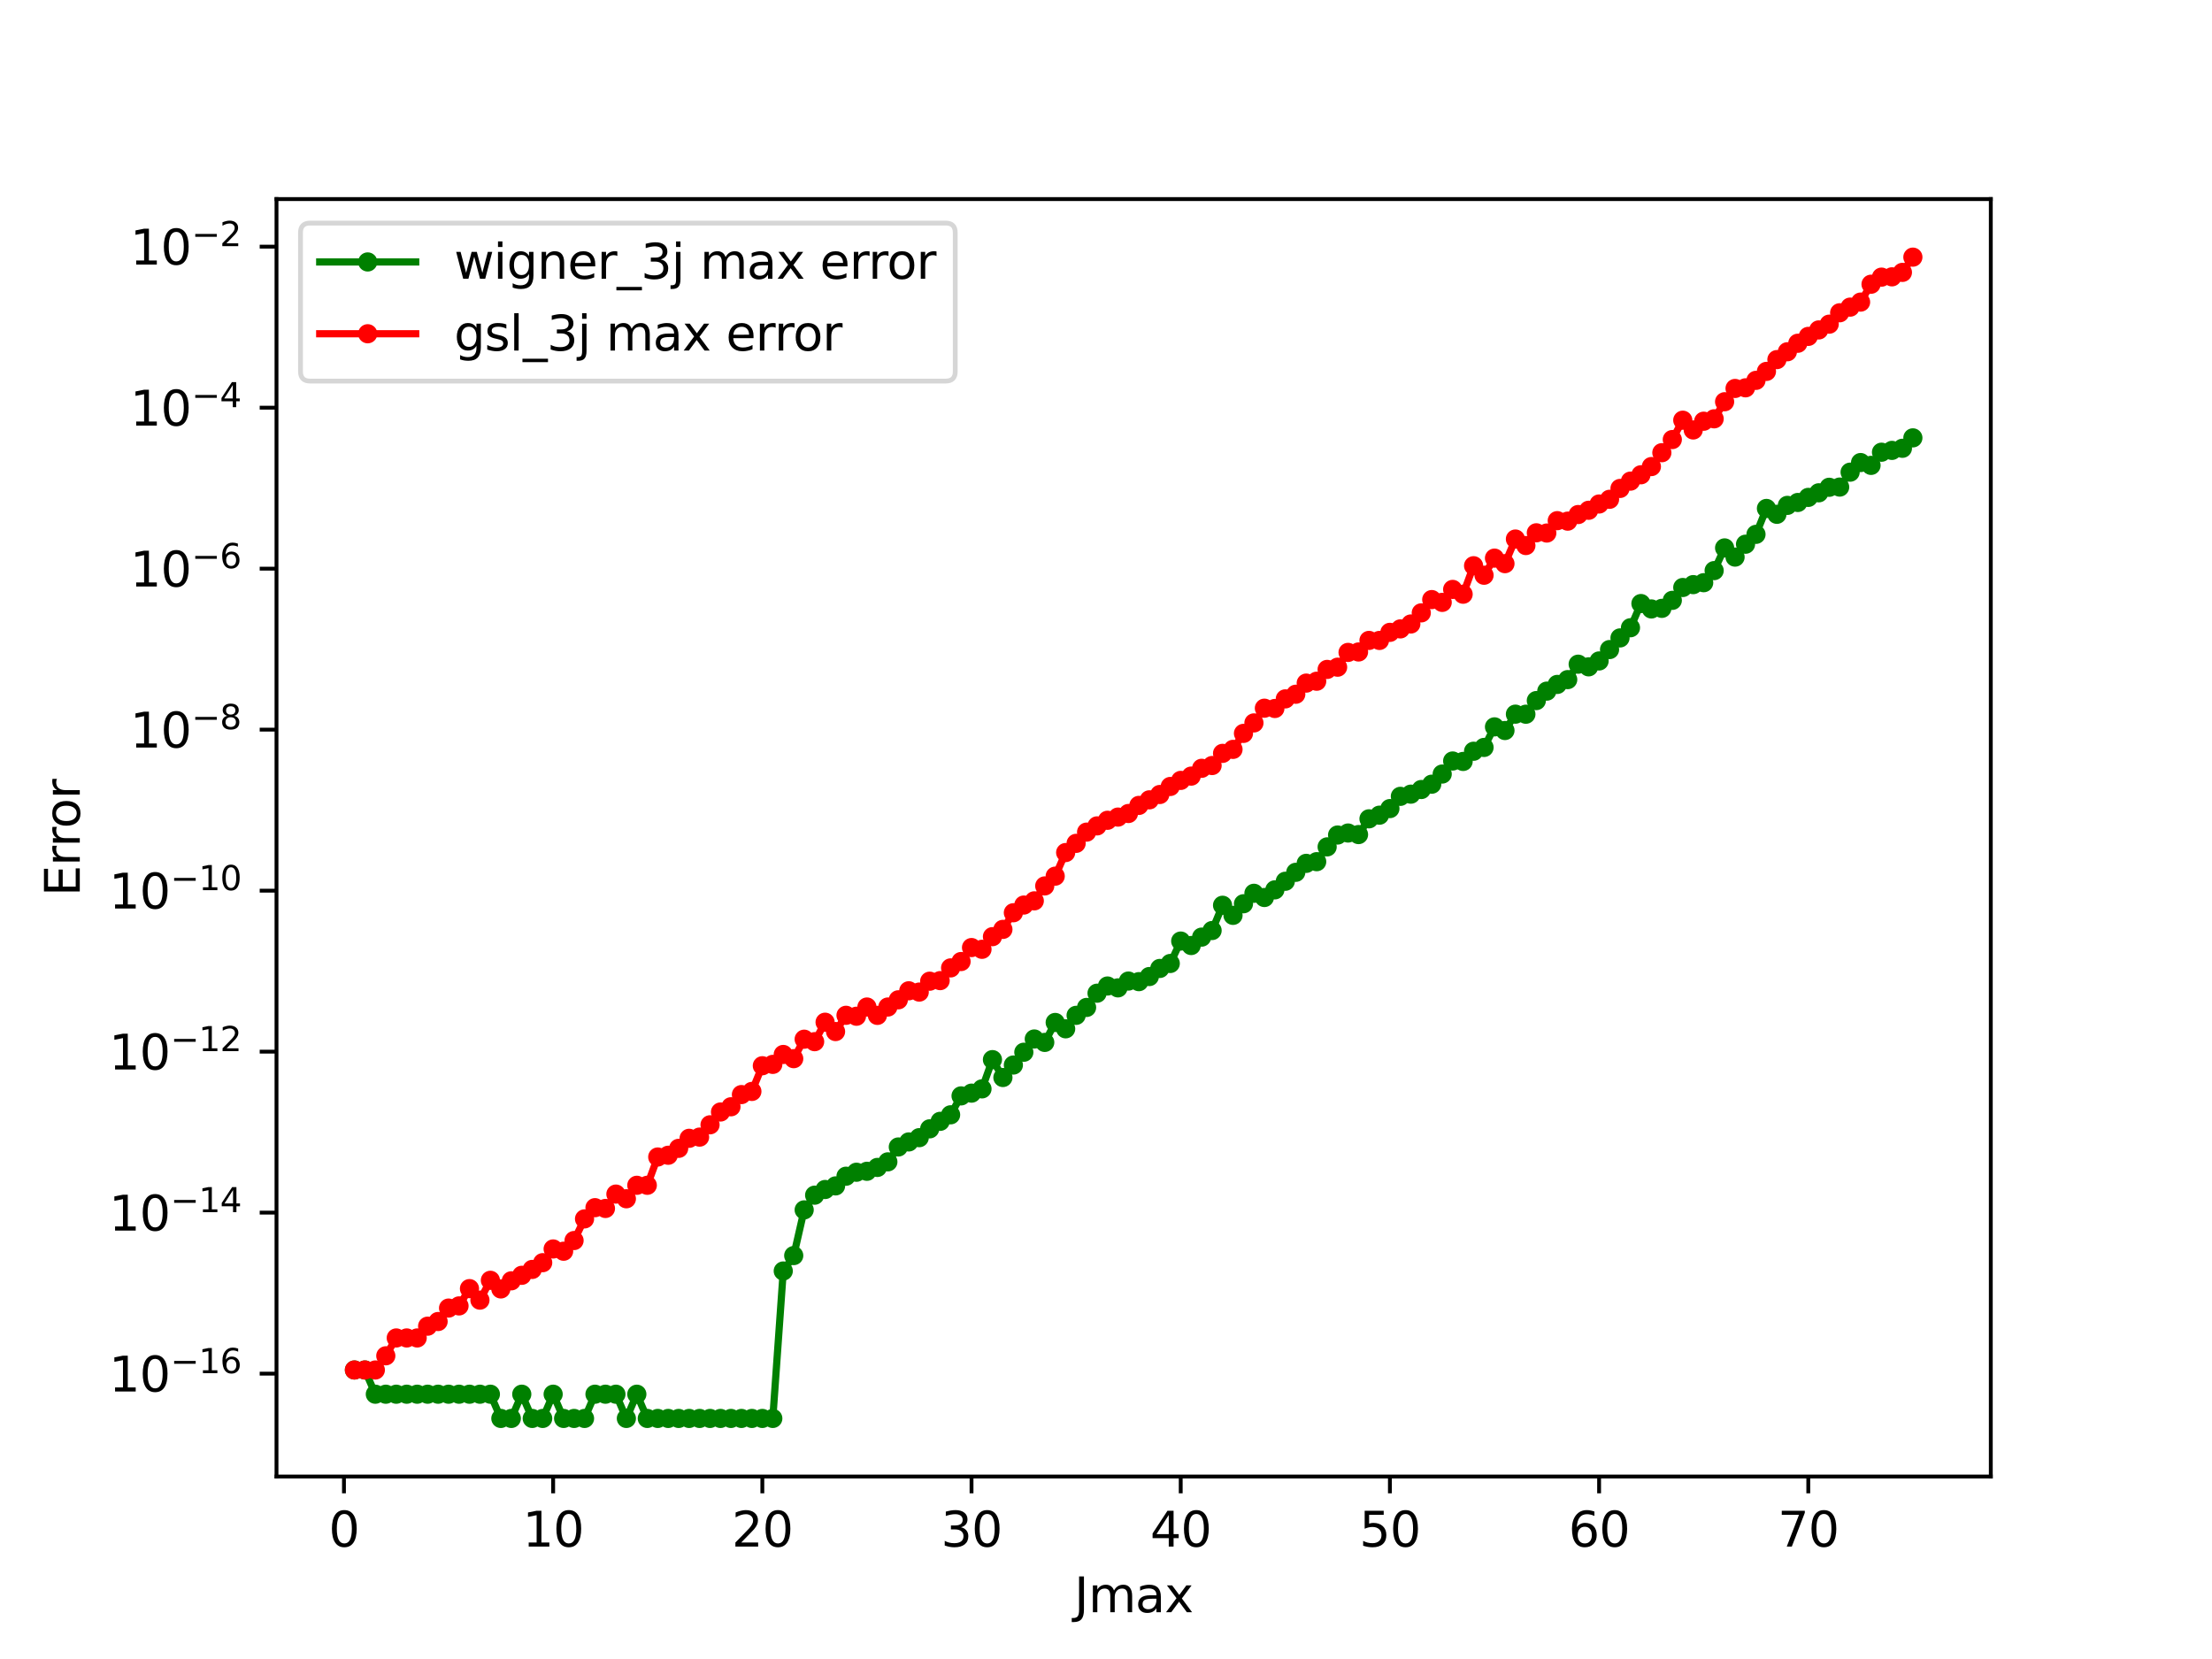 <?xml version="1.0" encoding="utf-8" standalone="no"?>
<!DOCTYPE svg PUBLIC "-//W3C//DTD SVG 1.1//EN"
  "http://www.w3.org/Graphics/SVG/1.1/DTD/svg11.dtd">
<svg xmlns:xlink="http://www.w3.org/1999/xlink" width="460.8pt" height="345.6pt" viewBox="0 0 460.8 345.6" xmlns="http://www.w3.org/2000/svg" version="1.1">
 <defs>
  <style type="text/css">*{stroke-linejoin: round; stroke-linecap: butt}</style>
 </defs>
 <g id="figure_1">
  <g id="patch_1">
   <path d="M 0 345.6 
L 460.8 345.6 
L 460.8 0 
L 0 0 
z
" style="fill: #ffffff"/>
  </g>
  <g id="axes_1">
   <g id="patch_2">
    <path d="M 57.6 307.584 
L 414.72 307.584 
L 414.72 41.472 
L 57.6 41.472 
z
" style="fill: #ffffff"/>
   </g>
   <g id="matplotlib.axis_1">
    <g id="xtick_1">
     <g id="line2d_1">
      <defs>
       <path id="mfb9d05aba6" d="M 0 0 
L 0 3.5 
" style="stroke: #000000; stroke-width: 0.8"/>
      </defs>
      <g>
       <use xlink:href="#mfb9d05aba6" x="71.654" y="307.584" style="stroke: #000000; stroke-width: 0.8"/>
      </g>
     </g>
     <g id="text_1">
      <!-- 0 -->
      <g transform="translate(68.473 322.182)scale(0.1 -0.1)">
       <defs>
        <path id="DejaVuSans-30" d="M 2034 4250 
Q 1547 4250 1301 3770 
Q 1056 3291 1056 2328 
Q 1056 1369 1301 889 
Q 1547 409 2034 409 
Q 2525 409 2770 889 
Q 3016 1369 3016 2328 
Q 3016 3291 2770 3770 
Q 2525 4250 2034 4250 
z
M 2034 4750 
Q 2819 4750 3233 4129 
Q 3647 3509 3647 2328 
Q 3647 1150 3233 529 
Q 2819 -91 2034 -91 
Q 1250 -91 836 529 
Q 422 1150 422 2328 
Q 422 3509 836 4129 
Q 1250 4750 2034 4750 
z
" transform="scale(0.016)"/>
       </defs>
       <use xlink:href="#DejaVuSans-30"/>
      </g>
     </g>
    </g>
    <g id="xtick_2">
     <g id="line2d_2">
      <g>
       <use xlink:href="#mfb9d05aba6" x="115.232" y="307.584" style="stroke: #000000; stroke-width: 0.8"/>
      </g>
     </g>
     <g id="text_2">
      <!-- 10 -->
      <g transform="translate(108.869 322.182)scale(0.1 -0.1)">
       <defs>
        <path id="DejaVuSans-31" d="M 794 531 
L 1825 531 
L 1825 4091 
L 703 3866 
L 703 4441 
L 1819 4666 
L 2450 4666 
L 2450 531 
L 3481 531 
L 3481 0 
L 794 0 
L 794 531 
z
" transform="scale(0.016)"/>
       </defs>
       <use xlink:href="#DejaVuSans-31"/>
       <use xlink:href="#DejaVuSans-30" x="63.623"/>
      </g>
     </g>
    </g>
    <g id="xtick_3">
     <g id="line2d_3">
      <g>
       <use xlink:href="#mfb9d05aba6" x="158.809" y="307.584" style="stroke: #000000; stroke-width: 0.8"/>
      </g>
     </g>
     <g id="text_3">
      <!-- 20 -->
      <g transform="translate(152.447 322.182)scale(0.1 -0.1)">
       <defs>
        <path id="DejaVuSans-32" d="M 1228 531 
L 3431 531 
L 3431 0 
L 469 0 
L 469 531 
Q 828 903 1448 1529 
Q 2069 2156 2228 2338 
Q 2531 2678 2651 2914 
Q 2772 3150 2772 3378 
Q 2772 3750 2511 3984 
Q 2250 4219 1831 4219 
Q 1534 4219 1204 4116 
Q 875 4013 500 3803 
L 500 4441 
Q 881 4594 1212 4672 
Q 1544 4750 1819 4750 
Q 2544 4750 2975 4387 
Q 3406 4025 3406 3419 
Q 3406 3131 3298 2873 
Q 3191 2616 2906 2266 
Q 2828 2175 2409 1742 
Q 1991 1309 1228 531 
z
" transform="scale(0.016)"/>
       </defs>
       <use xlink:href="#DejaVuSans-32"/>
       <use xlink:href="#DejaVuSans-30" x="63.623"/>
      </g>
     </g>
    </g>
    <g id="xtick_4">
     <g id="line2d_4">
      <g>
       <use xlink:href="#mfb9d05aba6" x="202.387" y="307.584" style="stroke: #000000; stroke-width: 0.8"/>
      </g>
     </g>
     <g id="text_4">
      <!-- 30 -->
      <g transform="translate(196.025 322.182)scale(0.1 -0.1)">
       <defs>
        <path id="DejaVuSans-33" d="M 2597 2516 
Q 3050 2419 3304 2112 
Q 3559 1806 3559 1356 
Q 3559 666 3084 287 
Q 2609 -91 1734 -91 
Q 1441 -91 1130 -33 
Q 819 25 488 141 
L 488 750 
Q 750 597 1062 519 
Q 1375 441 1716 441 
Q 2309 441 2620 675 
Q 2931 909 2931 1356 
Q 2931 1769 2642 2001 
Q 2353 2234 1838 2234 
L 1294 2234 
L 1294 2753 
L 1863 2753 
Q 2328 2753 2575 2939 
Q 2822 3125 2822 3475 
Q 2822 3834 2567 4026 
Q 2313 4219 1838 4219 
Q 1578 4219 1281 4162 
Q 984 4106 628 3988 
L 628 4550 
Q 988 4650 1302 4700 
Q 1616 4750 1894 4750 
Q 2613 4750 3031 4423 
Q 3450 4097 3450 3541 
Q 3450 3153 3228 2886 
Q 3006 2619 2597 2516 
z
" transform="scale(0.016)"/>
       </defs>
       <use xlink:href="#DejaVuSans-33"/>
       <use xlink:href="#DejaVuSans-30" x="63.623"/>
      </g>
     </g>
    </g>
    <g id="xtick_5">
     <g id="line2d_5">
      <g>
       <use xlink:href="#mfb9d05aba6" x="245.965" y="307.584" style="stroke: #000000; stroke-width: 0.8"/>
      </g>
     </g>
     <g id="text_5">
      <!-- 40 -->
      <g transform="translate(239.603 322.182)scale(0.1 -0.1)">
       <defs>
        <path id="DejaVuSans-34" d="M 2419 4116 
L 825 1625 
L 2419 1625 
L 2419 4116 
z
M 2253 4666 
L 3047 4666 
L 3047 1625 
L 3713 1625 
L 3713 1100 
L 3047 1100 
L 3047 0 
L 2419 0 
L 2419 1100 
L 313 1100 
L 313 1709 
L 2253 4666 
z
" transform="scale(0.016)"/>
       </defs>
       <use xlink:href="#DejaVuSans-34"/>
       <use xlink:href="#DejaVuSans-30" x="63.623"/>
      </g>
     </g>
    </g>
    <g id="xtick_6">
     <g id="line2d_6">
      <g>
       <use xlink:href="#mfb9d05aba6" x="289.543" y="307.584" style="stroke: #000000; stroke-width: 0.8"/>
      </g>
     </g>
     <g id="text_6">
      <!-- 50 -->
      <g transform="translate(283.18 322.182)scale(0.1 -0.1)">
       <defs>
        <path id="DejaVuSans-35" d="M 691 4666 
L 3169 4666 
L 3169 4134 
L 1269 4134 
L 1269 2991 
Q 1406 3038 1543 3061 
Q 1681 3084 1819 3084 
Q 2600 3084 3056 2656 
Q 3513 2228 3513 1497 
Q 3513 744 3044 326 
Q 2575 -91 1722 -91 
Q 1428 -91 1123 -41 
Q 819 9 494 109 
L 494 744 
Q 775 591 1075 516 
Q 1375 441 1709 441 
Q 2250 441 2565 725 
Q 2881 1009 2881 1497 
Q 2881 1984 2565 2268 
Q 2250 2553 1709 2553 
Q 1456 2553 1204 2497 
Q 953 2441 691 2322 
L 691 4666 
z
" transform="scale(0.016)"/>
       </defs>
       <use xlink:href="#DejaVuSans-35"/>
       <use xlink:href="#DejaVuSans-30" x="63.623"/>
      </g>
     </g>
    </g>
    <g id="xtick_7">
     <g id="line2d_7">
      <g>
       <use xlink:href="#mfb9d05aba6" x="333.121" y="307.584" style="stroke: #000000; stroke-width: 0.8"/>
      </g>
     </g>
     <g id="text_7">
      <!-- 60 -->
      <g transform="translate(326.758 322.182)scale(0.1 -0.1)">
       <defs>
        <path id="DejaVuSans-36" d="M 2113 2584 
Q 1688 2584 1439 2293 
Q 1191 2003 1191 1497 
Q 1191 994 1439 701 
Q 1688 409 2113 409 
Q 2538 409 2786 701 
Q 3034 994 3034 1497 
Q 3034 2003 2786 2293 
Q 2538 2584 2113 2584 
z
M 3366 4563 
L 3366 3988 
Q 3128 4100 2886 4159 
Q 2644 4219 2406 4219 
Q 1781 4219 1451 3797 
Q 1122 3375 1075 2522 
Q 1259 2794 1537 2939 
Q 1816 3084 2150 3084 
Q 2853 3084 3261 2657 
Q 3669 2231 3669 1497 
Q 3669 778 3244 343 
Q 2819 -91 2113 -91 
Q 1303 -91 875 529 
Q 447 1150 447 2328 
Q 447 3434 972 4092 
Q 1497 4750 2381 4750 
Q 2619 4750 2861 4703 
Q 3103 4656 3366 4563 
z
" transform="scale(0.016)"/>
       </defs>
       <use xlink:href="#DejaVuSans-36"/>
       <use xlink:href="#DejaVuSans-30" x="63.623"/>
      </g>
     </g>
    </g>
    <g id="xtick_8">
     <g id="line2d_8">
      <g>
       <use xlink:href="#mfb9d05aba6" x="376.698" y="307.584" style="stroke: #000000; stroke-width: 0.8"/>
      </g>
     </g>
     <g id="text_8">
      <!-- 70 -->
      <g transform="translate(370.336 322.182)scale(0.1 -0.1)">
       <defs>
        <path id="DejaVuSans-37" d="M 525 4666 
L 3525 4666 
L 3525 4397 
L 1831 0 
L 1172 0 
L 2766 4134 
L 525 4134 
L 525 4666 
z
" transform="scale(0.016)"/>
       </defs>
       <use xlink:href="#DejaVuSans-37"/>
       <use xlink:href="#DejaVuSans-30" x="63.623"/>
      </g>
     </g>
    </g>
    <g id="text_9">
     <!-- Jmax -->
     <g transform="translate(223.791 335.861)scale(0.1 -0.1)">
      <defs>
       <path id="DejaVuSans-4a" d="M 628 4666 
L 1259 4666 
L 1259 325 
Q 1259 -519 939 -900 
Q 619 -1281 -91 -1281 
L -331 -1281 
L -331 -750 
L -134 -750 
Q 284 -750 456 -515 
Q 628 -281 628 325 
L 628 4666 
z
" transform="scale(0.016)"/>
       <path id="DejaVuSans-6d" d="M 3328 2828 
Q 3544 3216 3844 3400 
Q 4144 3584 4550 3584 
Q 5097 3584 5394 3201 
Q 5691 2819 5691 2113 
L 5691 0 
L 5113 0 
L 5113 2094 
Q 5113 2597 4934 2840 
Q 4756 3084 4391 3084 
Q 3944 3084 3684 2787 
Q 3425 2491 3425 1978 
L 3425 0 
L 2847 0 
L 2847 2094 
Q 2847 2600 2669 2842 
Q 2491 3084 2119 3084 
Q 1678 3084 1418 2786 
Q 1159 2488 1159 1978 
L 1159 0 
L 581 0 
L 581 3500 
L 1159 3500 
L 1159 2956 
Q 1356 3278 1631 3431 
Q 1906 3584 2284 3584 
Q 2666 3584 2933 3390 
Q 3200 3197 3328 2828 
z
" transform="scale(0.016)"/>
       <path id="DejaVuSans-61" d="M 2194 1759 
Q 1497 1759 1228 1600 
Q 959 1441 959 1056 
Q 959 750 1161 570 
Q 1363 391 1709 391 
Q 2188 391 2477 730 
Q 2766 1069 2766 1631 
L 2766 1759 
L 2194 1759 
z
M 3341 1997 
L 3341 0 
L 2766 0 
L 2766 531 
Q 2569 213 2275 61 
Q 1981 -91 1556 -91 
Q 1019 -91 701 211 
Q 384 513 384 1019 
Q 384 1609 779 1909 
Q 1175 2209 1959 2209 
L 2766 2209 
L 2766 2266 
Q 2766 2663 2505 2880 
Q 2244 3097 1772 3097 
Q 1472 3097 1187 3025 
Q 903 2953 641 2809 
L 641 3341 
Q 956 3463 1253 3523 
Q 1550 3584 1831 3584 
Q 2591 3584 2966 3190 
Q 3341 2797 3341 1997 
z
" transform="scale(0.016)"/>
       <path id="DejaVuSans-78" d="M 3513 3500 
L 2247 1797 
L 3578 0 
L 2900 0 
L 1881 1375 
L 863 0 
L 184 0 
L 1544 1831 
L 300 3500 
L 978 3500 
L 1906 2253 
L 2834 3500 
L 3513 3500 
z
" transform="scale(0.016)"/>
      </defs>
      <use xlink:href="#DejaVuSans-4a"/>
      <use xlink:href="#DejaVuSans-6d" x="29.492"/>
      <use xlink:href="#DejaVuSans-61" x="126.904"/>
      <use xlink:href="#DejaVuSans-78" x="188.184"/>
     </g>
    </g>
   </g>
   <g id="matplotlib.axis_2">
    <g id="ytick_1">
     <g id="line2d_9">
      <defs>
       <path id="m52b60d8607" d="M 0 0 
L -3.5 0 
" style="stroke: #000000; stroke-width: 0.8"/>
      </defs>
      <g>
       <use xlink:href="#m52b60d8607" x="57.6" y="286.154" style="stroke: #000000; stroke-width: 0.8"/>
      </g>
     </g>
     <g id="text_10">
      <!-- $\mathdefault{10^{-16}}$ -->
      <g transform="translate(22.7 289.953)scale(0.1 -0.1)">
       <defs>
        <path id="DejaVuSans-2212" d="M 678 2272 
L 4684 2272 
L 4684 1741 
L 678 1741 
L 678 2272 
z
" transform="scale(0.016)"/>
       </defs>
       <use xlink:href="#DejaVuSans-31" transform="translate(0 0.766)"/>
       <use xlink:href="#DejaVuSans-30" transform="translate(63.623 0.766)"/>
       <use xlink:href="#DejaVuSans-2212" transform="translate(128.203 39.047)scale(0.7)"/>
       <use xlink:href="#DejaVuSans-31" transform="translate(186.855 39.047)scale(0.7)"/>
       <use xlink:href="#DejaVuSans-36" transform="translate(231.392 39.047)scale(0.7)"/>
      </g>
     </g>
    </g>
    <g id="ytick_2">
     <g id="line2d_10">
      <g>
       <use xlink:href="#m52b60d8607" x="57.6" y="252.615" style="stroke: #000000; stroke-width: 0.8"/>
      </g>
     </g>
     <g id="text_11">
      <!-- $\mathdefault{10^{-14}}$ -->
      <g transform="translate(22.7 256.415)scale(0.1 -0.1)">
       <use xlink:href="#DejaVuSans-31" transform="translate(0 0.684)"/>
       <use xlink:href="#DejaVuSans-30" transform="translate(63.623 0.684)"/>
       <use xlink:href="#DejaVuSans-2212" transform="translate(128.203 38.966)scale(0.7)"/>
       <use xlink:href="#DejaVuSans-31" transform="translate(186.855 38.966)scale(0.7)"/>
       <use xlink:href="#DejaVuSans-34" transform="translate(231.392 38.966)scale(0.7)"/>
      </g>
     </g>
    </g>
    <g id="ytick_3">
     <g id="line2d_11">
      <g>
       <use xlink:href="#m52b60d8607" x="57.6" y="219.077" style="stroke: #000000; stroke-width: 0.8"/>
      </g>
     </g>
     <g id="text_12">
      <!-- $\mathdefault{10^{-12}}$ -->
      <g transform="translate(22.7 222.876)scale(0.1 -0.1)">
       <use xlink:href="#DejaVuSans-31" transform="translate(0 0.766)"/>
       <use xlink:href="#DejaVuSans-30" transform="translate(63.623 0.766)"/>
       <use xlink:href="#DejaVuSans-2212" transform="translate(128.203 39.047)scale(0.7)"/>
       <use xlink:href="#DejaVuSans-31" transform="translate(186.855 39.047)scale(0.7)"/>
       <use xlink:href="#DejaVuSans-32" transform="translate(231.392 39.047)scale(0.7)"/>
      </g>
     </g>
    </g>
    <g id="ytick_4">
     <g id="line2d_12">
      <g>
       <use xlink:href="#m52b60d8607" x="57.6" y="185.539" style="stroke: #000000; stroke-width: 0.8"/>
      </g>
     </g>
     <g id="text_13">
      <!-- $\mathdefault{10^{-10}}$ -->
      <g transform="translate(22.7 189.338)scale(0.1 -0.1)">
       <use xlink:href="#DejaVuSans-31" transform="translate(0 0.766)"/>
       <use xlink:href="#DejaVuSans-30" transform="translate(63.623 0.766)"/>
       <use xlink:href="#DejaVuSans-2212" transform="translate(128.203 39.047)scale(0.7)"/>
       <use xlink:href="#DejaVuSans-31" transform="translate(186.855 39.047)scale(0.7)"/>
       <use xlink:href="#DejaVuSans-30" transform="translate(231.392 39.047)scale(0.7)"/>
      </g>
     </g>
    </g>
    <g id="ytick_5">
     <g id="line2d_13">
      <g>
       <use xlink:href="#m52b60d8607" x="57.6" y="152.001" style="stroke: #000000; stroke-width: 0.8"/>
      </g>
     </g>
     <g id="text_14">
      <!-- $\mathdefault{10^{-8}}$ -->
      <g transform="translate(27.1 155.8)scale(0.1 -0.1)">
       <defs>
        <path id="DejaVuSans-38" d="M 2034 2216 
Q 1584 2216 1326 1975 
Q 1069 1734 1069 1313 
Q 1069 891 1326 650 
Q 1584 409 2034 409 
Q 2484 409 2743 651 
Q 3003 894 3003 1313 
Q 3003 1734 2745 1975 
Q 2488 2216 2034 2216 
z
M 1403 2484 
Q 997 2584 770 2862 
Q 544 3141 544 3541 
Q 544 4100 942 4425 
Q 1341 4750 2034 4750 
Q 2731 4750 3128 4425 
Q 3525 4100 3525 3541 
Q 3525 3141 3298 2862 
Q 3072 2584 2669 2484 
Q 3125 2378 3379 2068 
Q 3634 1759 3634 1313 
Q 3634 634 3220 271 
Q 2806 -91 2034 -91 
Q 1263 -91 848 271 
Q 434 634 434 1313 
Q 434 1759 690 2068 
Q 947 2378 1403 2484 
z
M 1172 3481 
Q 1172 3119 1398 2916 
Q 1625 2713 2034 2713 
Q 2441 2713 2670 2916 
Q 2900 3119 2900 3481 
Q 2900 3844 2670 4047 
Q 2441 4250 2034 4250 
Q 1625 4250 1398 4047 
Q 1172 3844 1172 3481 
z
" transform="scale(0.016)"/>
       </defs>
       <use xlink:href="#DejaVuSans-31" transform="translate(0 0.766)"/>
       <use xlink:href="#DejaVuSans-30" transform="translate(63.623 0.766)"/>
       <use xlink:href="#DejaVuSans-2212" transform="translate(128.203 39.047)scale(0.7)"/>
       <use xlink:href="#DejaVuSans-38" transform="translate(186.855 39.047)scale(0.7)"/>
      </g>
     </g>
    </g>
    <g id="ytick_6">
     <g id="line2d_14">
      <g>
       <use xlink:href="#m52b60d8607" x="57.6" y="118.463" style="stroke: #000000; stroke-width: 0.8"/>
      </g>
     </g>
     <g id="text_15">
      <!-- $\mathdefault{10^{-6}}$ -->
      <g transform="translate(27.1 122.262)scale(0.1 -0.1)">
       <use xlink:href="#DejaVuSans-31" transform="translate(0 0.766)"/>
       <use xlink:href="#DejaVuSans-30" transform="translate(63.623 0.766)"/>
       <use xlink:href="#DejaVuSans-2212" transform="translate(128.203 39.047)scale(0.7)"/>
       <use xlink:href="#DejaVuSans-36" transform="translate(186.855 39.047)scale(0.7)"/>
      </g>
     </g>
    </g>
    <g id="ytick_7">
     <g id="line2d_15">
      <g>
       <use xlink:href="#m52b60d8607" x="57.6" y="84.925" style="stroke: #000000; stroke-width: 0.8"/>
      </g>
     </g>
     <g id="text_16">
      <!-- $\mathdefault{10^{-4}}$ -->
      <g transform="translate(27.1 88.724)scale(0.1 -0.1)">
       <use xlink:href="#DejaVuSans-31" transform="translate(0 0.684)"/>
       <use xlink:href="#DejaVuSans-30" transform="translate(63.623 0.684)"/>
       <use xlink:href="#DejaVuSans-2212" transform="translate(128.203 38.966)scale(0.7)"/>
       <use xlink:href="#DejaVuSans-34" transform="translate(186.855 38.966)scale(0.7)"/>
      </g>
     </g>
    </g>
    <g id="ytick_8">
     <g id="line2d_16">
      <g>
       <use xlink:href="#m52b60d8607" x="57.6" y="51.387" style="stroke: #000000; stroke-width: 0.8"/>
      </g>
     </g>
     <g id="text_17">
      <!-- $\mathdefault{10^{-2}}$ -->
      <g transform="translate(27.1 55.186)scale(0.1 -0.1)">
       <use xlink:href="#DejaVuSans-31" transform="translate(0 0.766)"/>
       <use xlink:href="#DejaVuSans-30" transform="translate(63.623 0.766)"/>
       <use xlink:href="#DejaVuSans-2212" transform="translate(128.203 39.047)scale(0.7)"/>
       <use xlink:href="#DejaVuSans-32" transform="translate(186.855 39.047)scale(0.7)"/>
      </g>
     </g>
    </g>
    <g id="text_18">
     <!-- Error -->
     <g transform="translate(16.62 186.713)rotate(-90)scale(0.1 -0.1)">
      <defs>
       <path id="DejaVuSans-45" d="M 628 4666 
L 3578 4666 
L 3578 4134 
L 1259 4134 
L 1259 2753 
L 3481 2753 
L 3481 2222 
L 1259 2222 
L 1259 531 
L 3634 531 
L 3634 0 
L 628 0 
L 628 4666 
z
" transform="scale(0.016)"/>
       <path id="DejaVuSans-72" d="M 2631 2963 
Q 2534 3019 2420 3045 
Q 2306 3072 2169 3072 
Q 1681 3072 1420 2755 
Q 1159 2438 1159 1844 
L 1159 0 
L 581 0 
L 581 3500 
L 1159 3500 
L 1159 2956 
Q 1341 3275 1631 3429 
Q 1922 3584 2338 3584 
Q 2397 3584 2469 3576 
Q 2541 3569 2628 3553 
L 2631 2963 
z
" transform="scale(0.016)"/>
       <path id="DejaVuSans-6f" d="M 1959 3097 
Q 1497 3097 1228 2736 
Q 959 2375 959 1747 
Q 959 1119 1226 758 
Q 1494 397 1959 397 
Q 2419 397 2687 759 
Q 2956 1122 2956 1747 
Q 2956 2369 2687 2733 
Q 2419 3097 1959 3097 
z
M 1959 3584 
Q 2709 3584 3137 3096 
Q 3566 2609 3566 1747 
Q 3566 888 3137 398 
Q 2709 -91 1959 -91 
Q 1206 -91 779 398 
Q 353 888 353 1747 
Q 353 2609 779 3096 
Q 1206 3584 1959 3584 
z
" transform="scale(0.016)"/>
      </defs>
      <use xlink:href="#DejaVuSans-45"/>
      <use xlink:href="#DejaVuSans-72" x="63.184"/>
      <use xlink:href="#DejaVuSans-72" x="102.547"/>
      <use xlink:href="#DejaVuSans-6f" x="141.41"/>
      <use xlink:href="#DejaVuSans-72" x="202.592"/>
     </g>
    </g>
   </g>
   <g id="line2d_17">
    <path d="M 73.833 285.392 
L 76.012 285.392 
L 78.191 290.44 
L 102.158 290.44 
L 104.337 295.488 
L 106.516 295.488 
L 108.695 290.44 
L 110.874 295.488 
L 113.053 295.488 
L 115.232 290.44 
L 117.411 295.488 
L 121.768 295.488 
L 123.947 290.44 
L 128.305 290.44 
L 130.484 295.488 
L 132.663 290.44 
L 134.842 295.488 
L 160.988 295.488 
L 163.167 264.772 
L 165.346 261.56 
L 167.525 252.041 
L 169.704 248.977 
L 171.883 247.795 
L 174.062 247.044 
L 176.241 245.027 
L 178.419 244.2 
L 180.598 244.002 
L 182.777 243.197 
L 184.956 242.035 
L 187.135 238.937 
L 189.314 237.885 
L 191.493 236.996 
L 193.672 235.156 
L 195.851 233.595 
L 198.029 232.234 
L 200.208 228.294 
L 202.387 227.721 
L 204.566 226.832 
L 206.745 220.74 
L 208.924 224.464 
L 213.282 219.2 
L 215.461 216.44 
L 217.639 217.153 
L 219.818 212.998 
L 221.997 214.321 
L 224.176 211.516 
L 226.355 209.867 
L 228.534 206.903 
L 230.713 205.403 
L 232.892 205.791 
L 235.071 204.372 
L 237.249 204.496 
L 239.428 203.431 
L 241.607 201.746 
L 243.786 200.711 
L 245.965 196.041 
L 248.144 196.969 
L 250.323 195.219 
L 252.502 193.846 
L 254.681 188.585 
L 256.859 190.686 
L 259.038 188.27 
L 261.217 186.09 
L 263.396 186.967 
L 265.575 185.372 
L 269.933 181.721 
L 272.112 179.854 
L 274.291 179.504 
L 276.469 176.419 
L 278.648 173.95 
L 280.827 173.533 
L 283.006 173.856 
L 285.185 170.576 
L 287.364 169.817 
L 289.543 168.442 
L 291.722 165.894 
L 293.901 165.438 
L 296.079 164.471 
L 298.258 163.363 
L 300.437 161.248 
L 302.616 158.53 
L 304.795 158.623 
L 306.974 156.499 
L 309.153 155.704 
L 311.332 151.419 
L 313.511 152.18 
L 315.689 148.772 
L 317.868 148.785 
L 320.047 145.943 
L 322.226 143.974 
L 324.405 142.578 
L 326.584 141.575 
L 328.763 138.362 
L 330.942 138.914 
L 333.121 137.689 
L 337.478 132.891 
L 339.657 130.769 
L 341.836 125.731 
L 344.015 126.855 
L 346.194 126.732 
L 348.373 125.066 
L 350.552 122.387 
L 352.731 121.788 
L 354.909 121.387 
L 357.088 118.868 
L 359.267 114.14 
L 361.446 116.053 
L 363.625 113.37 
L 365.804 111.315 
L 367.983 105.919 
L 370.162 107.14 
L 372.341 105.281 
L 374.519 104.673 
L 381.056 101.51 
L 383.235 101.467 
L 385.414 98.361 
L 387.593 96.359 
L 389.772 96.947 
L 391.951 94.206 
L 396.308 93.387 
L 398.487 91.216 
L 398.487 91.216 
" clip-path="url(#p810ec70481)" style="fill: none; stroke: #008000; stroke-width: 1.5; stroke-linecap: square"/>
    <defs>
     <path id="mfc8a0ea63e" d="M 0 1.5 
C 0.398 1.5 0.779 1.342 1.061 1.061 
C 1.342 0.779 1.5 0.398 1.5 0 
C 1.5 -0.398 1.342 -0.779 1.061 -1.061 
C 0.779 -1.342 0.398 -1.5 0 -1.5 
C -0.398 -1.5 -0.779 -1.342 -1.061 -1.061 
C -1.342 -0.779 -1.5 -0.398 -1.5 0 
C -1.5 0.398 -1.342 0.779 -1.061 1.061 
C -0.779 1.342 -0.398 1.5 0 1.5 
z
" style="stroke: #008000"/>
    </defs>
    <g clip-path="url(#p810ec70481)">
     <use xlink:href="#mfc8a0ea63e" x="73.833" y="285.392" style="fill: #008000; stroke: #008000"/>
     <use xlink:href="#mfc8a0ea63e" x="76.012" y="285.392" style="fill: #008000; stroke: #008000"/>
     <use xlink:href="#mfc8a0ea63e" x="78.191" y="290.44" style="fill: #008000; stroke: #008000"/>
     <use xlink:href="#mfc8a0ea63e" x="80.369" y="290.44" style="fill: #008000; stroke: #008000"/>
     <use xlink:href="#mfc8a0ea63e" x="82.548" y="290.44" style="fill: #008000; stroke: #008000"/>
     <use xlink:href="#mfc8a0ea63e" x="84.727" y="290.44" style="fill: #008000; stroke: #008000"/>
     <use xlink:href="#mfc8a0ea63e" x="86.906" y="290.44" style="fill: #008000; stroke: #008000"/>
     <use xlink:href="#mfc8a0ea63e" x="89.085" y="290.44" style="fill: #008000; stroke: #008000"/>
     <use xlink:href="#mfc8a0ea63e" x="91.264" y="290.44" style="fill: #008000; stroke: #008000"/>
     <use xlink:href="#mfc8a0ea63e" x="93.443" y="290.44" style="fill: #008000; stroke: #008000"/>
     <use xlink:href="#mfc8a0ea63e" x="95.622" y="290.44" style="fill: #008000; stroke: #008000"/>
     <use xlink:href="#mfc8a0ea63e" x="97.801" y="290.44" style="fill: #008000; stroke: #008000"/>
     <use xlink:href="#mfc8a0ea63e" x="99.979" y="290.44" style="fill: #008000; stroke: #008000"/>
     <use xlink:href="#mfc8a0ea63e" x="102.158" y="290.44" style="fill: #008000; stroke: #008000"/>
     <use xlink:href="#mfc8a0ea63e" x="104.337" y="295.488" style="fill: #008000; stroke: #008000"/>
     <use xlink:href="#mfc8a0ea63e" x="106.516" y="295.488" style="fill: #008000; stroke: #008000"/>
     <use xlink:href="#mfc8a0ea63e" x="108.695" y="290.44" style="fill: #008000; stroke: #008000"/>
     <use xlink:href="#mfc8a0ea63e" x="110.874" y="295.488" style="fill: #008000; stroke: #008000"/>
     <use xlink:href="#mfc8a0ea63e" x="113.053" y="295.488" style="fill: #008000; stroke: #008000"/>
     <use xlink:href="#mfc8a0ea63e" x="115.232" y="290.44" style="fill: #008000; stroke: #008000"/>
     <use xlink:href="#mfc8a0ea63e" x="117.411" y="295.488" style="fill: #008000; stroke: #008000"/>
     <use xlink:href="#mfc8a0ea63e" x="119.589" y="295.488" style="fill: #008000; stroke: #008000"/>
     <use xlink:href="#mfc8a0ea63e" x="121.768" y="295.488" style="fill: #008000; stroke: #008000"/>
     <use xlink:href="#mfc8a0ea63e" x="123.947" y="290.44" style="fill: #008000; stroke: #008000"/>
     <use xlink:href="#mfc8a0ea63e" x="126.126" y="290.44" style="fill: #008000; stroke: #008000"/>
     <use xlink:href="#mfc8a0ea63e" x="128.305" y="290.44" style="fill: #008000; stroke: #008000"/>
     <use xlink:href="#mfc8a0ea63e" x="130.484" y="295.488" style="fill: #008000; stroke: #008000"/>
     <use xlink:href="#mfc8a0ea63e" x="132.663" y="290.44" style="fill: #008000; stroke: #008000"/>
     <use xlink:href="#mfc8a0ea63e" x="134.842" y="295.488" style="fill: #008000; stroke: #008000"/>
     <use xlink:href="#mfc8a0ea63e" x="137.021" y="295.488" style="fill: #008000; stroke: #008000"/>
     <use xlink:href="#mfc8a0ea63e" x="139.199" y="295.488" style="fill: #008000; stroke: #008000"/>
     <use xlink:href="#mfc8a0ea63e" x="141.378" y="295.488" style="fill: #008000; stroke: #008000"/>
     <use xlink:href="#mfc8a0ea63e" x="143.557" y="295.488" style="fill: #008000; stroke: #008000"/>
     <use xlink:href="#mfc8a0ea63e" x="145.736" y="295.488" style="fill: #008000; stroke: #008000"/>
     <use xlink:href="#mfc8a0ea63e" x="147.915" y="295.488" style="fill: #008000; stroke: #008000"/>
     <use xlink:href="#mfc8a0ea63e" x="150.094" y="295.488" style="fill: #008000; stroke: #008000"/>
     <use xlink:href="#mfc8a0ea63e" x="152.273" y="295.488" style="fill: #008000; stroke: #008000"/>
     <use xlink:href="#mfc8a0ea63e" x="154.452" y="295.488" style="fill: #008000; stroke: #008000"/>
     <use xlink:href="#mfc8a0ea63e" x="156.631" y="295.488" style="fill: #008000; stroke: #008000"/>
     <use xlink:href="#mfc8a0ea63e" x="158.809" y="295.488" style="fill: #008000; stroke: #008000"/>
     <use xlink:href="#mfc8a0ea63e" x="160.988" y="295.488" style="fill: #008000; stroke: #008000"/>
     <use xlink:href="#mfc8a0ea63e" x="163.167" y="264.772" style="fill: #008000; stroke: #008000"/>
     <use xlink:href="#mfc8a0ea63e" x="165.346" y="261.56" style="fill: #008000; stroke: #008000"/>
     <use xlink:href="#mfc8a0ea63e" x="167.525" y="252.041" style="fill: #008000; stroke: #008000"/>
     <use xlink:href="#mfc8a0ea63e" x="169.704" y="248.977" style="fill: #008000; stroke: #008000"/>
     <use xlink:href="#mfc8a0ea63e" x="171.883" y="247.795" style="fill: #008000; stroke: #008000"/>
     <use xlink:href="#mfc8a0ea63e" x="174.062" y="247.044" style="fill: #008000; stroke: #008000"/>
     <use xlink:href="#mfc8a0ea63e" x="176.241" y="245.027" style="fill: #008000; stroke: #008000"/>
     <use xlink:href="#mfc8a0ea63e" x="178.419" y="244.2" style="fill: #008000; stroke: #008000"/>
     <use xlink:href="#mfc8a0ea63e" x="180.598" y="244.002" style="fill: #008000; stroke: #008000"/>
     <use xlink:href="#mfc8a0ea63e" x="182.777" y="243.197" style="fill: #008000; stroke: #008000"/>
     <use xlink:href="#mfc8a0ea63e" x="184.956" y="242.035" style="fill: #008000; stroke: #008000"/>
     <use xlink:href="#mfc8a0ea63e" x="187.135" y="238.937" style="fill: #008000; stroke: #008000"/>
     <use xlink:href="#mfc8a0ea63e" x="189.314" y="237.885" style="fill: #008000; stroke: #008000"/>
     <use xlink:href="#mfc8a0ea63e" x="191.493" y="236.996" style="fill: #008000; stroke: #008000"/>
     <use xlink:href="#mfc8a0ea63e" x="193.672" y="235.156" style="fill: #008000; stroke: #008000"/>
     <use xlink:href="#mfc8a0ea63e" x="195.851" y="233.595" style="fill: #008000; stroke: #008000"/>
     <use xlink:href="#mfc8a0ea63e" x="198.029" y="232.234" style="fill: #008000; stroke: #008000"/>
     <use xlink:href="#mfc8a0ea63e" x="200.208" y="228.294" style="fill: #008000; stroke: #008000"/>
     <use xlink:href="#mfc8a0ea63e" x="202.387" y="227.721" style="fill: #008000; stroke: #008000"/>
     <use xlink:href="#mfc8a0ea63e" x="204.566" y="226.832" style="fill: #008000; stroke: #008000"/>
     <use xlink:href="#mfc8a0ea63e" x="206.745" y="220.74" style="fill: #008000; stroke: #008000"/>
     <use xlink:href="#mfc8a0ea63e" x="208.924" y="224.464" style="fill: #008000; stroke: #008000"/>
     <use xlink:href="#mfc8a0ea63e" x="211.103" y="221.866" style="fill: #008000; stroke: #008000"/>
     <use xlink:href="#mfc8a0ea63e" x="213.282" y="219.2" style="fill: #008000; stroke: #008000"/>
     <use xlink:href="#mfc8a0ea63e" x="215.461" y="216.44" style="fill: #008000; stroke: #008000"/>
     <use xlink:href="#mfc8a0ea63e" x="217.639" y="217.153" style="fill: #008000; stroke: #008000"/>
     <use xlink:href="#mfc8a0ea63e" x="219.818" y="212.998" style="fill: #008000; stroke: #008000"/>
     <use xlink:href="#mfc8a0ea63e" x="221.997" y="214.321" style="fill: #008000; stroke: #008000"/>
     <use xlink:href="#mfc8a0ea63e" x="224.176" y="211.516" style="fill: #008000; stroke: #008000"/>
     <use xlink:href="#mfc8a0ea63e" x="226.355" y="209.867" style="fill: #008000; stroke: #008000"/>
     <use xlink:href="#mfc8a0ea63e" x="228.534" y="206.903" style="fill: #008000; stroke: #008000"/>
     <use xlink:href="#mfc8a0ea63e" x="230.713" y="205.403" style="fill: #008000; stroke: #008000"/>
     <use xlink:href="#mfc8a0ea63e" x="232.892" y="205.791" style="fill: #008000; stroke: #008000"/>
     <use xlink:href="#mfc8a0ea63e" x="235.071" y="204.372" style="fill: #008000; stroke: #008000"/>
     <use xlink:href="#mfc8a0ea63e" x="237.249" y="204.496" style="fill: #008000; stroke: #008000"/>
     <use xlink:href="#mfc8a0ea63e" x="239.428" y="203.431" style="fill: #008000; stroke: #008000"/>
     <use xlink:href="#mfc8a0ea63e" x="241.607" y="201.746" style="fill: #008000; stroke: #008000"/>
     <use xlink:href="#mfc8a0ea63e" x="243.786" y="200.711" style="fill: #008000; stroke: #008000"/>
     <use xlink:href="#mfc8a0ea63e" x="245.965" y="196.041" style="fill: #008000; stroke: #008000"/>
     <use xlink:href="#mfc8a0ea63e" x="248.144" y="196.969" style="fill: #008000; stroke: #008000"/>
     <use xlink:href="#mfc8a0ea63e" x="250.323" y="195.219" style="fill: #008000; stroke: #008000"/>
     <use xlink:href="#mfc8a0ea63e" x="252.502" y="193.846" style="fill: #008000; stroke: #008000"/>
     <use xlink:href="#mfc8a0ea63e" x="254.681" y="188.585" style="fill: #008000; stroke: #008000"/>
     <use xlink:href="#mfc8a0ea63e" x="256.859" y="190.686" style="fill: #008000; stroke: #008000"/>
     <use xlink:href="#mfc8a0ea63e" x="259.038" y="188.27" style="fill: #008000; stroke: #008000"/>
     <use xlink:href="#mfc8a0ea63e" x="261.217" y="186.09" style="fill: #008000; stroke: #008000"/>
     <use xlink:href="#mfc8a0ea63e" x="263.396" y="186.967" style="fill: #008000; stroke: #008000"/>
     <use xlink:href="#mfc8a0ea63e" x="265.575" y="185.372" style="fill: #008000; stroke: #008000"/>
     <use xlink:href="#mfc8a0ea63e" x="267.754" y="183.585" style="fill: #008000; stroke: #008000"/>
     <use xlink:href="#mfc8a0ea63e" x="269.933" y="181.721" style="fill: #008000; stroke: #008000"/>
     <use xlink:href="#mfc8a0ea63e" x="272.112" y="179.854" style="fill: #008000; stroke: #008000"/>
     <use xlink:href="#mfc8a0ea63e" x="274.291" y="179.504" style="fill: #008000; stroke: #008000"/>
     <use xlink:href="#mfc8a0ea63e" x="276.469" y="176.419" style="fill: #008000; stroke: #008000"/>
     <use xlink:href="#mfc8a0ea63e" x="278.648" y="173.95" style="fill: #008000; stroke: #008000"/>
     <use xlink:href="#mfc8a0ea63e" x="280.827" y="173.533" style="fill: #008000; stroke: #008000"/>
     <use xlink:href="#mfc8a0ea63e" x="283.006" y="173.856" style="fill: #008000; stroke: #008000"/>
     <use xlink:href="#mfc8a0ea63e" x="285.185" y="170.576" style="fill: #008000; stroke: #008000"/>
     <use xlink:href="#mfc8a0ea63e" x="287.364" y="169.817" style="fill: #008000; stroke: #008000"/>
     <use xlink:href="#mfc8a0ea63e" x="289.543" y="168.442" style="fill: #008000; stroke: #008000"/>
     <use xlink:href="#mfc8a0ea63e" x="291.722" y="165.894" style="fill: #008000; stroke: #008000"/>
     <use xlink:href="#mfc8a0ea63e" x="293.901" y="165.438" style="fill: #008000; stroke: #008000"/>
     <use xlink:href="#mfc8a0ea63e" x="296.079" y="164.471" style="fill: #008000; stroke: #008000"/>
     <use xlink:href="#mfc8a0ea63e" x="298.258" y="163.363" style="fill: #008000; stroke: #008000"/>
     <use xlink:href="#mfc8a0ea63e" x="300.437" y="161.248" style="fill: #008000; stroke: #008000"/>
     <use xlink:href="#mfc8a0ea63e" x="302.616" y="158.53" style="fill: #008000; stroke: #008000"/>
     <use xlink:href="#mfc8a0ea63e" x="304.795" y="158.623" style="fill: #008000; stroke: #008000"/>
     <use xlink:href="#mfc8a0ea63e" x="306.974" y="156.499" style="fill: #008000; stroke: #008000"/>
     <use xlink:href="#mfc8a0ea63e" x="309.153" y="155.704" style="fill: #008000; stroke: #008000"/>
     <use xlink:href="#mfc8a0ea63e" x="311.332" y="151.419" style="fill: #008000; stroke: #008000"/>
     <use xlink:href="#mfc8a0ea63e" x="313.511" y="152.18" style="fill: #008000; stroke: #008000"/>
     <use xlink:href="#mfc8a0ea63e" x="315.689" y="148.772" style="fill: #008000; stroke: #008000"/>
     <use xlink:href="#mfc8a0ea63e" x="317.868" y="148.785" style="fill: #008000; stroke: #008000"/>
     <use xlink:href="#mfc8a0ea63e" x="320.047" y="145.943" style="fill: #008000; stroke: #008000"/>
     <use xlink:href="#mfc8a0ea63e" x="322.226" y="143.974" style="fill: #008000; stroke: #008000"/>
     <use xlink:href="#mfc8a0ea63e" x="324.405" y="142.578" style="fill: #008000; stroke: #008000"/>
     <use xlink:href="#mfc8a0ea63e" x="326.584" y="141.575" style="fill: #008000; stroke: #008000"/>
     <use xlink:href="#mfc8a0ea63e" x="328.763" y="138.362" style="fill: #008000; stroke: #008000"/>
     <use xlink:href="#mfc8a0ea63e" x="330.942" y="138.914" style="fill: #008000; stroke: #008000"/>
     <use xlink:href="#mfc8a0ea63e" x="333.121" y="137.689" style="fill: #008000; stroke: #008000"/>
     <use xlink:href="#mfc8a0ea63e" x="335.299" y="135.316" style="fill: #008000; stroke: #008000"/>
     <use xlink:href="#mfc8a0ea63e" x="337.478" y="132.891" style="fill: #008000; stroke: #008000"/>
     <use xlink:href="#mfc8a0ea63e" x="339.657" y="130.769" style="fill: #008000; stroke: #008000"/>
     <use xlink:href="#mfc8a0ea63e" x="341.836" y="125.731" style="fill: #008000; stroke: #008000"/>
     <use xlink:href="#mfc8a0ea63e" x="344.015" y="126.855" style="fill: #008000; stroke: #008000"/>
     <use xlink:href="#mfc8a0ea63e" x="346.194" y="126.732" style="fill: #008000; stroke: #008000"/>
     <use xlink:href="#mfc8a0ea63e" x="348.373" y="125.066" style="fill: #008000; stroke: #008000"/>
     <use xlink:href="#mfc8a0ea63e" x="350.552" y="122.387" style="fill: #008000; stroke: #008000"/>
     <use xlink:href="#mfc8a0ea63e" x="352.731" y="121.788" style="fill: #008000; stroke: #008000"/>
     <use xlink:href="#mfc8a0ea63e" x="354.909" y="121.387" style="fill: #008000; stroke: #008000"/>
     <use xlink:href="#mfc8a0ea63e" x="357.088" y="118.868" style="fill: #008000; stroke: #008000"/>
     <use xlink:href="#mfc8a0ea63e" x="359.267" y="114.14" style="fill: #008000; stroke: #008000"/>
     <use xlink:href="#mfc8a0ea63e" x="361.446" y="116.053" style="fill: #008000; stroke: #008000"/>
     <use xlink:href="#mfc8a0ea63e" x="363.625" y="113.37" style="fill: #008000; stroke: #008000"/>
     <use xlink:href="#mfc8a0ea63e" x="365.804" y="111.315" style="fill: #008000; stroke: #008000"/>
     <use xlink:href="#mfc8a0ea63e" x="367.983" y="105.919" style="fill: #008000; stroke: #008000"/>
     <use xlink:href="#mfc8a0ea63e" x="370.162" y="107.14" style="fill: #008000; stroke: #008000"/>
     <use xlink:href="#mfc8a0ea63e" x="372.341" y="105.281" style="fill: #008000; stroke: #008000"/>
     <use xlink:href="#mfc8a0ea63e" x="374.519" y="104.673" style="fill: #008000; stroke: #008000"/>
     <use xlink:href="#mfc8a0ea63e" x="376.698" y="103.616" style="fill: #008000; stroke: #008000"/>
     <use xlink:href="#mfc8a0ea63e" x="378.877" y="102.662" style="fill: #008000; stroke: #008000"/>
     <use xlink:href="#mfc8a0ea63e" x="381.056" y="101.51" style="fill: #008000; stroke: #008000"/>
     <use xlink:href="#mfc8a0ea63e" x="383.235" y="101.467" style="fill: #008000; stroke: #008000"/>
     <use xlink:href="#mfc8a0ea63e" x="385.414" y="98.361" style="fill: #008000; stroke: #008000"/>
     <use xlink:href="#mfc8a0ea63e" x="387.593" y="96.359" style="fill: #008000; stroke: #008000"/>
     <use xlink:href="#mfc8a0ea63e" x="389.772" y="96.947" style="fill: #008000; stroke: #008000"/>
     <use xlink:href="#mfc8a0ea63e" x="391.951" y="94.206" style="fill: #008000; stroke: #008000"/>
     <use xlink:href="#mfc8a0ea63e" x="394.129" y="93.825" style="fill: #008000; stroke: #008000"/>
     <use xlink:href="#mfc8a0ea63e" x="396.308" y="93.387" style="fill: #008000; stroke: #008000"/>
     <use xlink:href="#mfc8a0ea63e" x="398.487" y="91.216" style="fill: #008000; stroke: #008000"/>
    </g>
   </g>
   <g id="line2d_18">
    <path d="M 73.833 285.392 
L 78.191 285.392 
L 80.369 282.439 
L 82.548 278.719 
L 86.906 278.719 
L 89.085 276.269 
L 91.264 275.296 
L 93.443 272.496 
L 95.622 272.046 
L 97.801 268.443 
L 99.979 270.84 
L 102.158 266.712 
L 104.337 268.51 
L 106.516 266.818 
L 110.874 264.444 
L 113.053 263.038 
L 115.232 260.181 
L 117.411 260.652 
L 119.589 258.425 
L 121.768 253.916 
L 123.947 251.579 
L 126.126 251.745 
L 128.305 248.751 
L 130.484 249.724 
L 132.663 246.918 
L 134.842 246.916 
L 137.021 241.024 
L 139.199 240.66 
L 141.378 239.222 
L 143.557 237.134 
L 145.736 236.878 
L 150.094 231.651 
L 152.273 230.561 
L 154.452 228.023 
L 156.631 227.366 
L 158.809 222.014 
L 160.988 221.731 
L 163.167 219.665 
L 165.346 220.539 
L 167.525 216.485 
L 169.704 216.999 
L 171.883 212.948 
L 174.062 214.892 
L 176.241 211.507 
L 178.419 211.7 
L 180.598 209.781 
L 182.777 211.522 
L 184.956 209.781 
L 187.135 208.279 
L 189.314 206.401 
L 191.493 206.668 
L 193.672 204.403 
L 195.851 204.282 
L 198.029 201.632 
L 200.208 200.305 
L 202.387 197.394 
L 204.566 197.76 
L 206.745 195.124 
L 208.924 193.608 
L 211.103 190.143 
L 213.282 188.54 
L 215.461 187.664 
L 217.639 184.555 
L 219.818 182.52 
L 221.997 177.602 
L 224.176 175.687 
L 226.355 173.349 
L 228.534 172.05 
L 230.713 170.881 
L 235.071 169.468 
L 237.249 167.781 
L 241.607 165.508 
L 243.786 163.837 
L 245.965 162.572 
L 248.144 161.678 
L 250.323 160.053 
L 252.502 159.473 
L 254.681 156.941 
L 256.859 156.11 
L 259.038 152.779 
L 261.217 150.597 
L 263.396 147.53 
L 265.575 147.591 
L 267.754 145.59 
L 269.933 144.624 
L 272.112 142.303 
L 274.291 141.912 
L 276.469 139.452 
L 278.648 138.987 
L 280.827 135.91 
L 283.006 135.82 
L 285.185 133.411 
L 287.364 133.414 
L 289.543 131.731 
L 291.722 131.011 
L 293.901 129.988 
L 296.079 127.67 
L 298.258 124.903 
L 300.437 125.487 
L 302.616 122.786 
L 304.795 123.784 
L 306.974 117.853 
L 309.153 119.832 
L 311.332 116.269 
L 313.511 117.419 
L 315.689 112.291 
L 317.868 113.646 
L 320.047 110.993 
L 322.226 111.04 
L 324.405 108.465 
L 326.584 108.565 
L 328.763 107.187 
L 330.942 106.301 
L 333.121 104.993 
L 335.299 104.014 
L 337.478 101.752 
L 339.657 100.229 
L 341.836 98.905 
L 344.015 97.194 
L 348.373 91.566 
L 350.552 87.537 
L 352.731 89.569 
L 354.909 87.748 
L 357.088 87.247 
L 359.267 83.689 
L 361.446 80.923 
L 363.625 80.789 
L 365.804 79.236 
L 367.983 77.369 
L 370.162 74.912 
L 376.698 70.076 
L 378.877 68.731 
L 381.056 67.531 
L 383.235 65.159 
L 385.414 63.981 
L 387.593 62.933 
L 389.772 59.209 
L 391.951 57.733 
L 394.129 57.669 
L 396.308 56.744 
L 398.487 53.568 
L 398.487 53.568 
" clip-path="url(#p810ec70481)" style="fill: none; stroke: #ff0000; stroke-width: 1.5; stroke-linecap: square"/>
    <defs>
     <path id="mc57692b863" d="M 0 1.5 
C 0.398 1.5 0.779 1.342 1.061 1.061 
C 1.342 0.779 1.5 0.398 1.5 0 
C 1.5 -0.398 1.342 -0.779 1.061 -1.061 
C 0.779 -1.342 0.398 -1.5 0 -1.5 
C -0.398 -1.5 -0.779 -1.342 -1.061 -1.061 
C -1.342 -0.779 -1.5 -0.398 -1.5 0 
C -1.5 0.398 -1.342 0.779 -1.061 1.061 
C -0.779 1.342 -0.398 1.5 0 1.5 
z
" style="stroke: #ff0000"/>
    </defs>
    <g clip-path="url(#p810ec70481)">
     <use xlink:href="#mc57692b863" x="73.833" y="285.392" style="fill: #ff0000; stroke: #ff0000"/>
     <use xlink:href="#mc57692b863" x="76.012" y="285.392" style="fill: #ff0000; stroke: #ff0000"/>
     <use xlink:href="#mc57692b863" x="78.191" y="285.392" style="fill: #ff0000; stroke: #ff0000"/>
     <use xlink:href="#mc57692b863" x="80.369" y="282.439" style="fill: #ff0000; stroke: #ff0000"/>
     <use xlink:href="#mc57692b863" x="82.548" y="278.719" style="fill: #ff0000; stroke: #ff0000"/>
     <use xlink:href="#mc57692b863" x="84.727" y="278.719" style="fill: #ff0000; stroke: #ff0000"/>
     <use xlink:href="#mc57692b863" x="86.906" y="278.719" style="fill: #ff0000; stroke: #ff0000"/>
     <use xlink:href="#mc57692b863" x="89.085" y="276.269" style="fill: #ff0000; stroke: #ff0000"/>
     <use xlink:href="#mc57692b863" x="91.264" y="275.296" style="fill: #ff0000; stroke: #ff0000"/>
     <use xlink:href="#mc57692b863" x="93.443" y="272.496" style="fill: #ff0000; stroke: #ff0000"/>
     <use xlink:href="#mc57692b863" x="95.622" y="272.046" style="fill: #ff0000; stroke: #ff0000"/>
     <use xlink:href="#mc57692b863" x="97.801" y="268.443" style="fill: #ff0000; stroke: #ff0000"/>
     <use xlink:href="#mc57692b863" x="99.979" y="270.84" style="fill: #ff0000; stroke: #ff0000"/>
     <use xlink:href="#mc57692b863" x="102.158" y="266.712" style="fill: #ff0000; stroke: #ff0000"/>
     <use xlink:href="#mc57692b863" x="104.337" y="268.51" style="fill: #ff0000; stroke: #ff0000"/>
     <use xlink:href="#mc57692b863" x="106.516" y="266.818" style="fill: #ff0000; stroke: #ff0000"/>
     <use xlink:href="#mc57692b863" x="108.695" y="265.67" style="fill: #ff0000; stroke: #ff0000"/>
     <use xlink:href="#mc57692b863" x="110.874" y="264.444" style="fill: #ff0000; stroke: #ff0000"/>
     <use xlink:href="#mc57692b863" x="113.053" y="263.038" style="fill: #ff0000; stroke: #ff0000"/>
     <use xlink:href="#mc57692b863" x="115.232" y="260.181" style="fill: #ff0000; stroke: #ff0000"/>
     <use xlink:href="#mc57692b863" x="117.411" y="260.652" style="fill: #ff0000; stroke: #ff0000"/>
     <use xlink:href="#mc57692b863" x="119.589" y="258.425" style="fill: #ff0000; stroke: #ff0000"/>
     <use xlink:href="#mc57692b863" x="121.768" y="253.916" style="fill: #ff0000; stroke: #ff0000"/>
     <use xlink:href="#mc57692b863" x="123.947" y="251.579" style="fill: #ff0000; stroke: #ff0000"/>
     <use xlink:href="#mc57692b863" x="126.126" y="251.745" style="fill: #ff0000; stroke: #ff0000"/>
     <use xlink:href="#mc57692b863" x="128.305" y="248.751" style="fill: #ff0000; stroke: #ff0000"/>
     <use xlink:href="#mc57692b863" x="130.484" y="249.724" style="fill: #ff0000; stroke: #ff0000"/>
     <use xlink:href="#mc57692b863" x="132.663" y="246.918" style="fill: #ff0000; stroke: #ff0000"/>
     <use xlink:href="#mc57692b863" x="134.842" y="246.916" style="fill: #ff0000; stroke: #ff0000"/>
     <use xlink:href="#mc57692b863" x="137.021" y="241.024" style="fill: #ff0000; stroke: #ff0000"/>
     <use xlink:href="#mc57692b863" x="139.199" y="240.66" style="fill: #ff0000; stroke: #ff0000"/>
     <use xlink:href="#mc57692b863" x="141.378" y="239.222" style="fill: #ff0000; stroke: #ff0000"/>
     <use xlink:href="#mc57692b863" x="143.557" y="237.134" style="fill: #ff0000; stroke: #ff0000"/>
     <use xlink:href="#mc57692b863" x="145.736" y="236.878" style="fill: #ff0000; stroke: #ff0000"/>
     <use xlink:href="#mc57692b863" x="147.915" y="234.315" style="fill: #ff0000; stroke: #ff0000"/>
     <use xlink:href="#mc57692b863" x="150.094" y="231.651" style="fill: #ff0000; stroke: #ff0000"/>
     <use xlink:href="#mc57692b863" x="152.273" y="230.561" style="fill: #ff0000; stroke: #ff0000"/>
     <use xlink:href="#mc57692b863" x="154.452" y="228.023" style="fill: #ff0000; stroke: #ff0000"/>
     <use xlink:href="#mc57692b863" x="156.631" y="227.366" style="fill: #ff0000; stroke: #ff0000"/>
     <use xlink:href="#mc57692b863" x="158.809" y="222.014" style="fill: #ff0000; stroke: #ff0000"/>
     <use xlink:href="#mc57692b863" x="160.988" y="221.731" style="fill: #ff0000; stroke: #ff0000"/>
     <use xlink:href="#mc57692b863" x="163.167" y="219.665" style="fill: #ff0000; stroke: #ff0000"/>
     <use xlink:href="#mc57692b863" x="165.346" y="220.539" style="fill: #ff0000; stroke: #ff0000"/>
     <use xlink:href="#mc57692b863" x="167.525" y="216.485" style="fill: #ff0000; stroke: #ff0000"/>
     <use xlink:href="#mc57692b863" x="169.704" y="216.999" style="fill: #ff0000; stroke: #ff0000"/>
     <use xlink:href="#mc57692b863" x="171.883" y="212.948" style="fill: #ff0000; stroke: #ff0000"/>
     <use xlink:href="#mc57692b863" x="174.062" y="214.892" style="fill: #ff0000; stroke: #ff0000"/>
     <use xlink:href="#mc57692b863" x="176.241" y="211.507" style="fill: #ff0000; stroke: #ff0000"/>
     <use xlink:href="#mc57692b863" x="178.419" y="211.7" style="fill: #ff0000; stroke: #ff0000"/>
     <use xlink:href="#mc57692b863" x="180.598" y="209.781" style="fill: #ff0000; stroke: #ff0000"/>
     <use xlink:href="#mc57692b863" x="182.777" y="211.522" style="fill: #ff0000; stroke: #ff0000"/>
     <use xlink:href="#mc57692b863" x="184.956" y="209.781" style="fill: #ff0000; stroke: #ff0000"/>
     <use xlink:href="#mc57692b863" x="187.135" y="208.279" style="fill: #ff0000; stroke: #ff0000"/>
     <use xlink:href="#mc57692b863" x="189.314" y="206.401" style="fill: #ff0000; stroke: #ff0000"/>
     <use xlink:href="#mc57692b863" x="191.493" y="206.668" style="fill: #ff0000; stroke: #ff0000"/>
     <use xlink:href="#mc57692b863" x="193.672" y="204.403" style="fill: #ff0000; stroke: #ff0000"/>
     <use xlink:href="#mc57692b863" x="195.851" y="204.282" style="fill: #ff0000; stroke: #ff0000"/>
     <use xlink:href="#mc57692b863" x="198.029" y="201.632" style="fill: #ff0000; stroke: #ff0000"/>
     <use xlink:href="#mc57692b863" x="200.208" y="200.305" style="fill: #ff0000; stroke: #ff0000"/>
     <use xlink:href="#mc57692b863" x="202.387" y="197.394" style="fill: #ff0000; stroke: #ff0000"/>
     <use xlink:href="#mc57692b863" x="204.566" y="197.76" style="fill: #ff0000; stroke: #ff0000"/>
     <use xlink:href="#mc57692b863" x="206.745" y="195.124" style="fill: #ff0000; stroke: #ff0000"/>
     <use xlink:href="#mc57692b863" x="208.924" y="193.608" style="fill: #ff0000; stroke: #ff0000"/>
     <use xlink:href="#mc57692b863" x="211.103" y="190.143" style="fill: #ff0000; stroke: #ff0000"/>
     <use xlink:href="#mc57692b863" x="213.282" y="188.54" style="fill: #ff0000; stroke: #ff0000"/>
     <use xlink:href="#mc57692b863" x="215.461" y="187.664" style="fill: #ff0000; stroke: #ff0000"/>
     <use xlink:href="#mc57692b863" x="217.639" y="184.555" style="fill: #ff0000; stroke: #ff0000"/>
     <use xlink:href="#mc57692b863" x="219.818" y="182.52" style="fill: #ff0000; stroke: #ff0000"/>
     <use xlink:href="#mc57692b863" x="221.997" y="177.602" style="fill: #ff0000; stroke: #ff0000"/>
     <use xlink:href="#mc57692b863" x="224.176" y="175.687" style="fill: #ff0000; stroke: #ff0000"/>
     <use xlink:href="#mc57692b863" x="226.355" y="173.349" style="fill: #ff0000; stroke: #ff0000"/>
     <use xlink:href="#mc57692b863" x="228.534" y="172.05" style="fill: #ff0000; stroke: #ff0000"/>
     <use xlink:href="#mc57692b863" x="230.713" y="170.881" style="fill: #ff0000; stroke: #ff0000"/>
     <use xlink:href="#mc57692b863" x="232.892" y="170.214" style="fill: #ff0000; stroke: #ff0000"/>
     <use xlink:href="#mc57692b863" x="235.071" y="169.468" style="fill: #ff0000; stroke: #ff0000"/>
     <use xlink:href="#mc57692b863" x="237.249" y="167.781" style="fill: #ff0000; stroke: #ff0000"/>
     <use xlink:href="#mc57692b863" x="239.428" y="166.621" style="fill: #ff0000; stroke: #ff0000"/>
     <use xlink:href="#mc57692b863" x="241.607" y="165.508" style="fill: #ff0000; stroke: #ff0000"/>
     <use xlink:href="#mc57692b863" x="243.786" y="163.837" style="fill: #ff0000; stroke: #ff0000"/>
     <use xlink:href="#mc57692b863" x="245.965" y="162.572" style="fill: #ff0000; stroke: #ff0000"/>
     <use xlink:href="#mc57692b863" x="248.144" y="161.678" style="fill: #ff0000; stroke: #ff0000"/>
     <use xlink:href="#mc57692b863" x="250.323" y="160.053" style="fill: #ff0000; stroke: #ff0000"/>
     <use xlink:href="#mc57692b863" x="252.502" y="159.473" style="fill: #ff0000; stroke: #ff0000"/>
     <use xlink:href="#mc57692b863" x="254.681" y="156.941" style="fill: #ff0000; stroke: #ff0000"/>
     <use xlink:href="#mc57692b863" x="256.859" y="156.11" style="fill: #ff0000; stroke: #ff0000"/>
     <use xlink:href="#mc57692b863" x="259.038" y="152.779" style="fill: #ff0000; stroke: #ff0000"/>
     <use xlink:href="#mc57692b863" x="261.217" y="150.597" style="fill: #ff0000; stroke: #ff0000"/>
     <use xlink:href="#mc57692b863" x="263.396" y="147.53" style="fill: #ff0000; stroke: #ff0000"/>
     <use xlink:href="#mc57692b863" x="265.575" y="147.591" style="fill: #ff0000; stroke: #ff0000"/>
     <use xlink:href="#mc57692b863" x="267.754" y="145.59" style="fill: #ff0000; stroke: #ff0000"/>
     <use xlink:href="#mc57692b863" x="269.933" y="144.624" style="fill: #ff0000; stroke: #ff0000"/>
     <use xlink:href="#mc57692b863" x="272.112" y="142.303" style="fill: #ff0000; stroke: #ff0000"/>
     <use xlink:href="#mc57692b863" x="274.291" y="141.912" style="fill: #ff0000; stroke: #ff0000"/>
     <use xlink:href="#mc57692b863" x="276.469" y="139.452" style="fill: #ff0000; stroke: #ff0000"/>
     <use xlink:href="#mc57692b863" x="278.648" y="138.987" style="fill: #ff0000; stroke: #ff0000"/>
     <use xlink:href="#mc57692b863" x="280.827" y="135.91" style="fill: #ff0000; stroke: #ff0000"/>
     <use xlink:href="#mc57692b863" x="283.006" y="135.82" style="fill: #ff0000; stroke: #ff0000"/>
     <use xlink:href="#mc57692b863" x="285.185" y="133.411" style="fill: #ff0000; stroke: #ff0000"/>
     <use xlink:href="#mc57692b863" x="287.364" y="133.414" style="fill: #ff0000; stroke: #ff0000"/>
     <use xlink:href="#mc57692b863" x="289.543" y="131.731" style="fill: #ff0000; stroke: #ff0000"/>
     <use xlink:href="#mc57692b863" x="291.722" y="131.011" style="fill: #ff0000; stroke: #ff0000"/>
     <use xlink:href="#mc57692b863" x="293.901" y="129.988" style="fill: #ff0000; stroke: #ff0000"/>
     <use xlink:href="#mc57692b863" x="296.079" y="127.67" style="fill: #ff0000; stroke: #ff0000"/>
     <use xlink:href="#mc57692b863" x="298.258" y="124.903" style="fill: #ff0000; stroke: #ff0000"/>
     <use xlink:href="#mc57692b863" x="300.437" y="125.487" style="fill: #ff0000; stroke: #ff0000"/>
     <use xlink:href="#mc57692b863" x="302.616" y="122.786" style="fill: #ff0000; stroke: #ff0000"/>
     <use xlink:href="#mc57692b863" x="304.795" y="123.784" style="fill: #ff0000; stroke: #ff0000"/>
     <use xlink:href="#mc57692b863" x="306.974" y="117.853" style="fill: #ff0000; stroke: #ff0000"/>
     <use xlink:href="#mc57692b863" x="309.153" y="119.832" style="fill: #ff0000; stroke: #ff0000"/>
     <use xlink:href="#mc57692b863" x="311.332" y="116.269" style="fill: #ff0000; stroke: #ff0000"/>
     <use xlink:href="#mc57692b863" x="313.511" y="117.419" style="fill: #ff0000; stroke: #ff0000"/>
     <use xlink:href="#mc57692b863" x="315.689" y="112.291" style="fill: #ff0000; stroke: #ff0000"/>
     <use xlink:href="#mc57692b863" x="317.868" y="113.646" style="fill: #ff0000; stroke: #ff0000"/>
     <use xlink:href="#mc57692b863" x="320.047" y="110.993" style="fill: #ff0000; stroke: #ff0000"/>
     <use xlink:href="#mc57692b863" x="322.226" y="111.04" style="fill: #ff0000; stroke: #ff0000"/>
     <use xlink:href="#mc57692b863" x="324.405" y="108.465" style="fill: #ff0000; stroke: #ff0000"/>
     <use xlink:href="#mc57692b863" x="326.584" y="108.565" style="fill: #ff0000; stroke: #ff0000"/>
     <use xlink:href="#mc57692b863" x="328.763" y="107.187" style="fill: #ff0000; stroke: #ff0000"/>
     <use xlink:href="#mc57692b863" x="330.942" y="106.301" style="fill: #ff0000; stroke: #ff0000"/>
     <use xlink:href="#mc57692b863" x="333.121" y="104.993" style="fill: #ff0000; stroke: #ff0000"/>
     <use xlink:href="#mc57692b863" x="335.299" y="104.014" style="fill: #ff0000; stroke: #ff0000"/>
     <use xlink:href="#mc57692b863" x="337.478" y="101.752" style="fill: #ff0000; stroke: #ff0000"/>
     <use xlink:href="#mc57692b863" x="339.657" y="100.229" style="fill: #ff0000; stroke: #ff0000"/>
     <use xlink:href="#mc57692b863" x="341.836" y="98.905" style="fill: #ff0000; stroke: #ff0000"/>
     <use xlink:href="#mc57692b863" x="344.015" y="97.194" style="fill: #ff0000; stroke: #ff0000"/>
     <use xlink:href="#mc57692b863" x="346.194" y="94.306" style="fill: #ff0000; stroke: #ff0000"/>
     <use xlink:href="#mc57692b863" x="348.373" y="91.566" style="fill: #ff0000; stroke: #ff0000"/>
     <use xlink:href="#mc57692b863" x="350.552" y="87.537" style="fill: #ff0000; stroke: #ff0000"/>
     <use xlink:href="#mc57692b863" x="352.731" y="89.569" style="fill: #ff0000; stroke: #ff0000"/>
     <use xlink:href="#mc57692b863" x="354.909" y="87.748" style="fill: #ff0000; stroke: #ff0000"/>
     <use xlink:href="#mc57692b863" x="357.088" y="87.247" style="fill: #ff0000; stroke: #ff0000"/>
     <use xlink:href="#mc57692b863" x="359.267" y="83.689" style="fill: #ff0000; stroke: #ff0000"/>
     <use xlink:href="#mc57692b863" x="361.446" y="80.923" style="fill: #ff0000; stroke: #ff0000"/>
     <use xlink:href="#mc57692b863" x="363.625" y="80.789" style="fill: #ff0000; stroke: #ff0000"/>
     <use xlink:href="#mc57692b863" x="365.804" y="79.236" style="fill: #ff0000; stroke: #ff0000"/>
     <use xlink:href="#mc57692b863" x="367.983" y="77.369" style="fill: #ff0000; stroke: #ff0000"/>
     <use xlink:href="#mc57692b863" x="370.162" y="74.912" style="fill: #ff0000; stroke: #ff0000"/>
     <use xlink:href="#mc57692b863" x="372.341" y="73.279" style="fill: #ff0000; stroke: #ff0000"/>
     <use xlink:href="#mc57692b863" x="374.519" y="71.507" style="fill: #ff0000; stroke: #ff0000"/>
     <use xlink:href="#mc57692b863" x="376.698" y="70.076" style="fill: #ff0000; stroke: #ff0000"/>
     <use xlink:href="#mc57692b863" x="378.877" y="68.731" style="fill: #ff0000; stroke: #ff0000"/>
     <use xlink:href="#mc57692b863" x="381.056" y="67.531" style="fill: #ff0000; stroke: #ff0000"/>
     <use xlink:href="#mc57692b863" x="383.235" y="65.159" style="fill: #ff0000; stroke: #ff0000"/>
     <use xlink:href="#mc57692b863" x="385.414" y="63.981" style="fill: #ff0000; stroke: #ff0000"/>
     <use xlink:href="#mc57692b863" x="387.593" y="62.933" style="fill: #ff0000; stroke: #ff0000"/>
     <use xlink:href="#mc57692b863" x="389.772" y="59.209" style="fill: #ff0000; stroke: #ff0000"/>
     <use xlink:href="#mc57692b863" x="391.951" y="57.733" style="fill: #ff0000; stroke: #ff0000"/>
     <use xlink:href="#mc57692b863" x="394.129" y="57.669" style="fill: #ff0000; stroke: #ff0000"/>
     <use xlink:href="#mc57692b863" x="396.308" y="56.744" style="fill: #ff0000; stroke: #ff0000"/>
     <use xlink:href="#mc57692b863" x="398.487" y="53.568" style="fill: #ff0000; stroke: #ff0000"/>
    </g>
   </g>
   <g id="patch_3">
    <path d="M 57.6 307.584 
L 57.6 41.472 
" style="fill: none; stroke: #000000; stroke-width: 0.8; stroke-linejoin: miter; stroke-linecap: square"/>
   </g>
   <g id="patch_4">
    <path d="M 414.72 307.584 
L 414.72 41.472 
" style="fill: none; stroke: #000000; stroke-width: 0.8; stroke-linejoin: miter; stroke-linecap: square"/>
   </g>
   <g id="patch_5">
    <path d="M 57.6 307.584 
L 414.72 307.584 
" style="fill: none; stroke: #000000; stroke-width: 0.8; stroke-linejoin: miter; stroke-linecap: square"/>
   </g>
   <g id="patch_6">
    <path d="M 57.6 41.472 
L 414.72 41.472 
" style="fill: none; stroke: #000000; stroke-width: 0.8; stroke-linejoin: miter; stroke-linecap: square"/>
   </g>
   <g id="legend_1">
    <g id="patch_7">
     <path d="M 64.6 79.385 
L 196.995 79.385 
Q 198.995 79.385 198.995 77.385 
L 198.995 48.472 
Q 198.995 46.472 196.995 46.472 
L 64.6 46.472 
Q 62.6 46.472 62.6 48.472 
L 62.6 77.385 
Q 62.6 79.385 64.6 79.385 
z
" style="fill: #ffffff; opacity: 0.8; stroke: #cccccc; stroke-linejoin: miter"/>
    </g>
    <g id="line2d_19">
     <path d="M 66.6 54.57 
L 76.6 54.57 
L 86.6 54.57 
" style="fill: none; stroke: #008000; stroke-width: 1.5; stroke-linecap: square"/>
     <g>
      <use xlink:href="#mfc8a0ea63e" x="76.6" y="54.57" style="fill: #008000; stroke: #008000"/>
     </g>
    </g>
    <g id="text_19">
     <!-- wigner_3j max error -->
     <g transform="translate(94.6 58.07)scale(0.1 -0.1)">
      <defs>
       <path id="DejaVuSans-77" d="M 269 3500 
L 844 3500 
L 1563 769 
L 2278 3500 
L 2956 3500 
L 3675 769 
L 4391 3500 
L 4966 3500 
L 4050 0 
L 3372 0 
L 2619 2869 
L 1863 0 
L 1184 0 
L 269 3500 
z
" transform="scale(0.016)"/>
       <path id="DejaVuSans-69" d="M 603 3500 
L 1178 3500 
L 1178 0 
L 603 0 
L 603 3500 
z
M 603 4863 
L 1178 4863 
L 1178 4134 
L 603 4134 
L 603 4863 
z
" transform="scale(0.016)"/>
       <path id="DejaVuSans-67" d="M 2906 1791 
Q 2906 2416 2648 2759 
Q 2391 3103 1925 3103 
Q 1463 3103 1205 2759 
Q 947 2416 947 1791 
Q 947 1169 1205 825 
Q 1463 481 1925 481 
Q 2391 481 2648 825 
Q 2906 1169 2906 1791 
z
M 3481 434 
Q 3481 -459 3084 -895 
Q 2688 -1331 1869 -1331 
Q 1566 -1331 1297 -1286 
Q 1028 -1241 775 -1147 
L 775 -588 
Q 1028 -725 1275 -790 
Q 1522 -856 1778 -856 
Q 2344 -856 2625 -561 
Q 2906 -266 2906 331 
L 2906 616 
Q 2728 306 2450 153 
Q 2172 0 1784 0 
Q 1141 0 747 490 
Q 353 981 353 1791 
Q 353 2603 747 3093 
Q 1141 3584 1784 3584 
Q 2172 3584 2450 3431 
Q 2728 3278 2906 2969 
L 2906 3500 
L 3481 3500 
L 3481 434 
z
" transform="scale(0.016)"/>
       <path id="DejaVuSans-6e" d="M 3513 2113 
L 3513 0 
L 2938 0 
L 2938 2094 
Q 2938 2591 2744 2837 
Q 2550 3084 2163 3084 
Q 1697 3084 1428 2787 
Q 1159 2491 1159 1978 
L 1159 0 
L 581 0 
L 581 3500 
L 1159 3500 
L 1159 2956 
Q 1366 3272 1645 3428 
Q 1925 3584 2291 3584 
Q 2894 3584 3203 3211 
Q 3513 2838 3513 2113 
z
" transform="scale(0.016)"/>
       <path id="DejaVuSans-65" d="M 3597 1894 
L 3597 1613 
L 953 1613 
Q 991 1019 1311 708 
Q 1631 397 2203 397 
Q 2534 397 2845 478 
Q 3156 559 3463 722 
L 3463 178 
Q 3153 47 2828 -22 
Q 2503 -91 2169 -91 
Q 1331 -91 842 396 
Q 353 884 353 1716 
Q 353 2575 817 3079 
Q 1281 3584 2069 3584 
Q 2775 3584 3186 3129 
Q 3597 2675 3597 1894 
z
M 3022 2063 
Q 3016 2534 2758 2815 
Q 2500 3097 2075 3097 
Q 1594 3097 1305 2825 
Q 1016 2553 972 2059 
L 3022 2063 
z
" transform="scale(0.016)"/>
       <path id="DejaVuSans-5f" d="M 3263 -1063 
L 3263 -1509 
L -63 -1509 
L -63 -1063 
L 3263 -1063 
z
" transform="scale(0.016)"/>
       <path id="DejaVuSans-6a" d="M 603 3500 
L 1178 3500 
L 1178 -63 
Q 1178 -731 923 -1031 
Q 669 -1331 103 -1331 
L -116 -1331 
L -116 -844 
L 38 -844 
Q 366 -844 484 -692 
Q 603 -541 603 -63 
L 603 3500 
z
M 603 4863 
L 1178 4863 
L 1178 4134 
L 603 4134 
L 603 4863 
z
" transform="scale(0.016)"/>
       <path id="DejaVuSans-20" transform="scale(0.016)"/>
      </defs>
      <use xlink:href="#DejaVuSans-77"/>
      <use xlink:href="#DejaVuSans-69" x="81.787"/>
      <use xlink:href="#DejaVuSans-67" x="109.57"/>
      <use xlink:href="#DejaVuSans-6e" x="173.047"/>
      <use xlink:href="#DejaVuSans-65" x="236.426"/>
      <use xlink:href="#DejaVuSans-72" x="297.949"/>
      <use xlink:href="#DejaVuSans-5f" x="339.062"/>
      <use xlink:href="#DejaVuSans-33" x="389.062"/>
      <use xlink:href="#DejaVuSans-6a" x="452.686"/>
      <use xlink:href="#DejaVuSans-20" x="480.469"/>
      <use xlink:href="#DejaVuSans-6d" x="512.256"/>
      <use xlink:href="#DejaVuSans-61" x="609.668"/>
      <use xlink:href="#DejaVuSans-78" x="670.947"/>
      <use xlink:href="#DejaVuSans-20" x="730.127"/>
      <use xlink:href="#DejaVuSans-65" x="761.914"/>
      <use xlink:href="#DejaVuSans-72" x="823.438"/>
      <use xlink:href="#DejaVuSans-72" x="862.801"/>
      <use xlink:href="#DejaVuSans-6f" x="901.664"/>
      <use xlink:href="#DejaVuSans-72" x="962.846"/>
     </g>
    </g>
    <g id="line2d_20">
     <path d="M 66.6 69.527 
L 76.6 69.527 
L 86.6 69.527 
" style="fill: none; stroke: #ff0000; stroke-width: 1.5; stroke-linecap: square"/>
     <g>
      <use xlink:href="#mc57692b863" x="76.6" y="69.527" style="fill: #ff0000; stroke: #ff0000"/>
     </g>
    </g>
    <g id="text_20">
     <!-- gsl_3j max error -->
     <g transform="translate(94.6 73.027)scale(0.1 -0.1)">
      <defs>
       <path id="DejaVuSans-73" d="M 2834 3397 
L 2834 2853 
Q 2591 2978 2328 3040 
Q 2066 3103 1784 3103 
Q 1356 3103 1142 2972 
Q 928 2841 928 2578 
Q 928 2378 1081 2264 
Q 1234 2150 1697 2047 
L 1894 2003 
Q 2506 1872 2764 1633 
Q 3022 1394 3022 966 
Q 3022 478 2636 193 
Q 2250 -91 1575 -91 
Q 1294 -91 989 -36 
Q 684 19 347 128 
L 347 722 
Q 666 556 975 473 
Q 1284 391 1588 391 
Q 1994 391 2212 530 
Q 2431 669 2431 922 
Q 2431 1156 2273 1281 
Q 2116 1406 1581 1522 
L 1381 1569 
Q 847 1681 609 1914 
Q 372 2147 372 2553 
Q 372 3047 722 3315 
Q 1072 3584 1716 3584 
Q 2034 3584 2315 3537 
Q 2597 3491 2834 3397 
z
" transform="scale(0.016)"/>
       <path id="DejaVuSans-6c" d="M 603 4863 
L 1178 4863 
L 1178 0 
L 603 0 
L 603 4863 
z
" transform="scale(0.016)"/>
      </defs>
      <use xlink:href="#DejaVuSans-67"/>
      <use xlink:href="#DejaVuSans-73" x="63.477"/>
      <use xlink:href="#DejaVuSans-6c" x="115.576"/>
      <use xlink:href="#DejaVuSans-5f" x="143.359"/>
      <use xlink:href="#DejaVuSans-33" x="193.359"/>
      <use xlink:href="#DejaVuSans-6a" x="256.982"/>
      <use xlink:href="#DejaVuSans-20" x="284.766"/>
      <use xlink:href="#DejaVuSans-6d" x="316.553"/>
      <use xlink:href="#DejaVuSans-61" x="413.965"/>
      <use xlink:href="#DejaVuSans-78" x="475.244"/>
      <use xlink:href="#DejaVuSans-20" x="534.424"/>
      <use xlink:href="#DejaVuSans-65" x="566.211"/>
      <use xlink:href="#DejaVuSans-72" x="627.734"/>
      <use xlink:href="#DejaVuSans-72" x="667.098"/>
      <use xlink:href="#DejaVuSans-6f" x="705.961"/>
      <use xlink:href="#DejaVuSans-72" x="767.143"/>
     </g>
    </g>
   </g>
  </g>
 </g>
 <defs>
  <clipPath id="p810ec70481">
   <rect x="57.6" y="41.472" width="357.12" height="266.112"/>
  </clipPath>
 </defs>
</svg>
